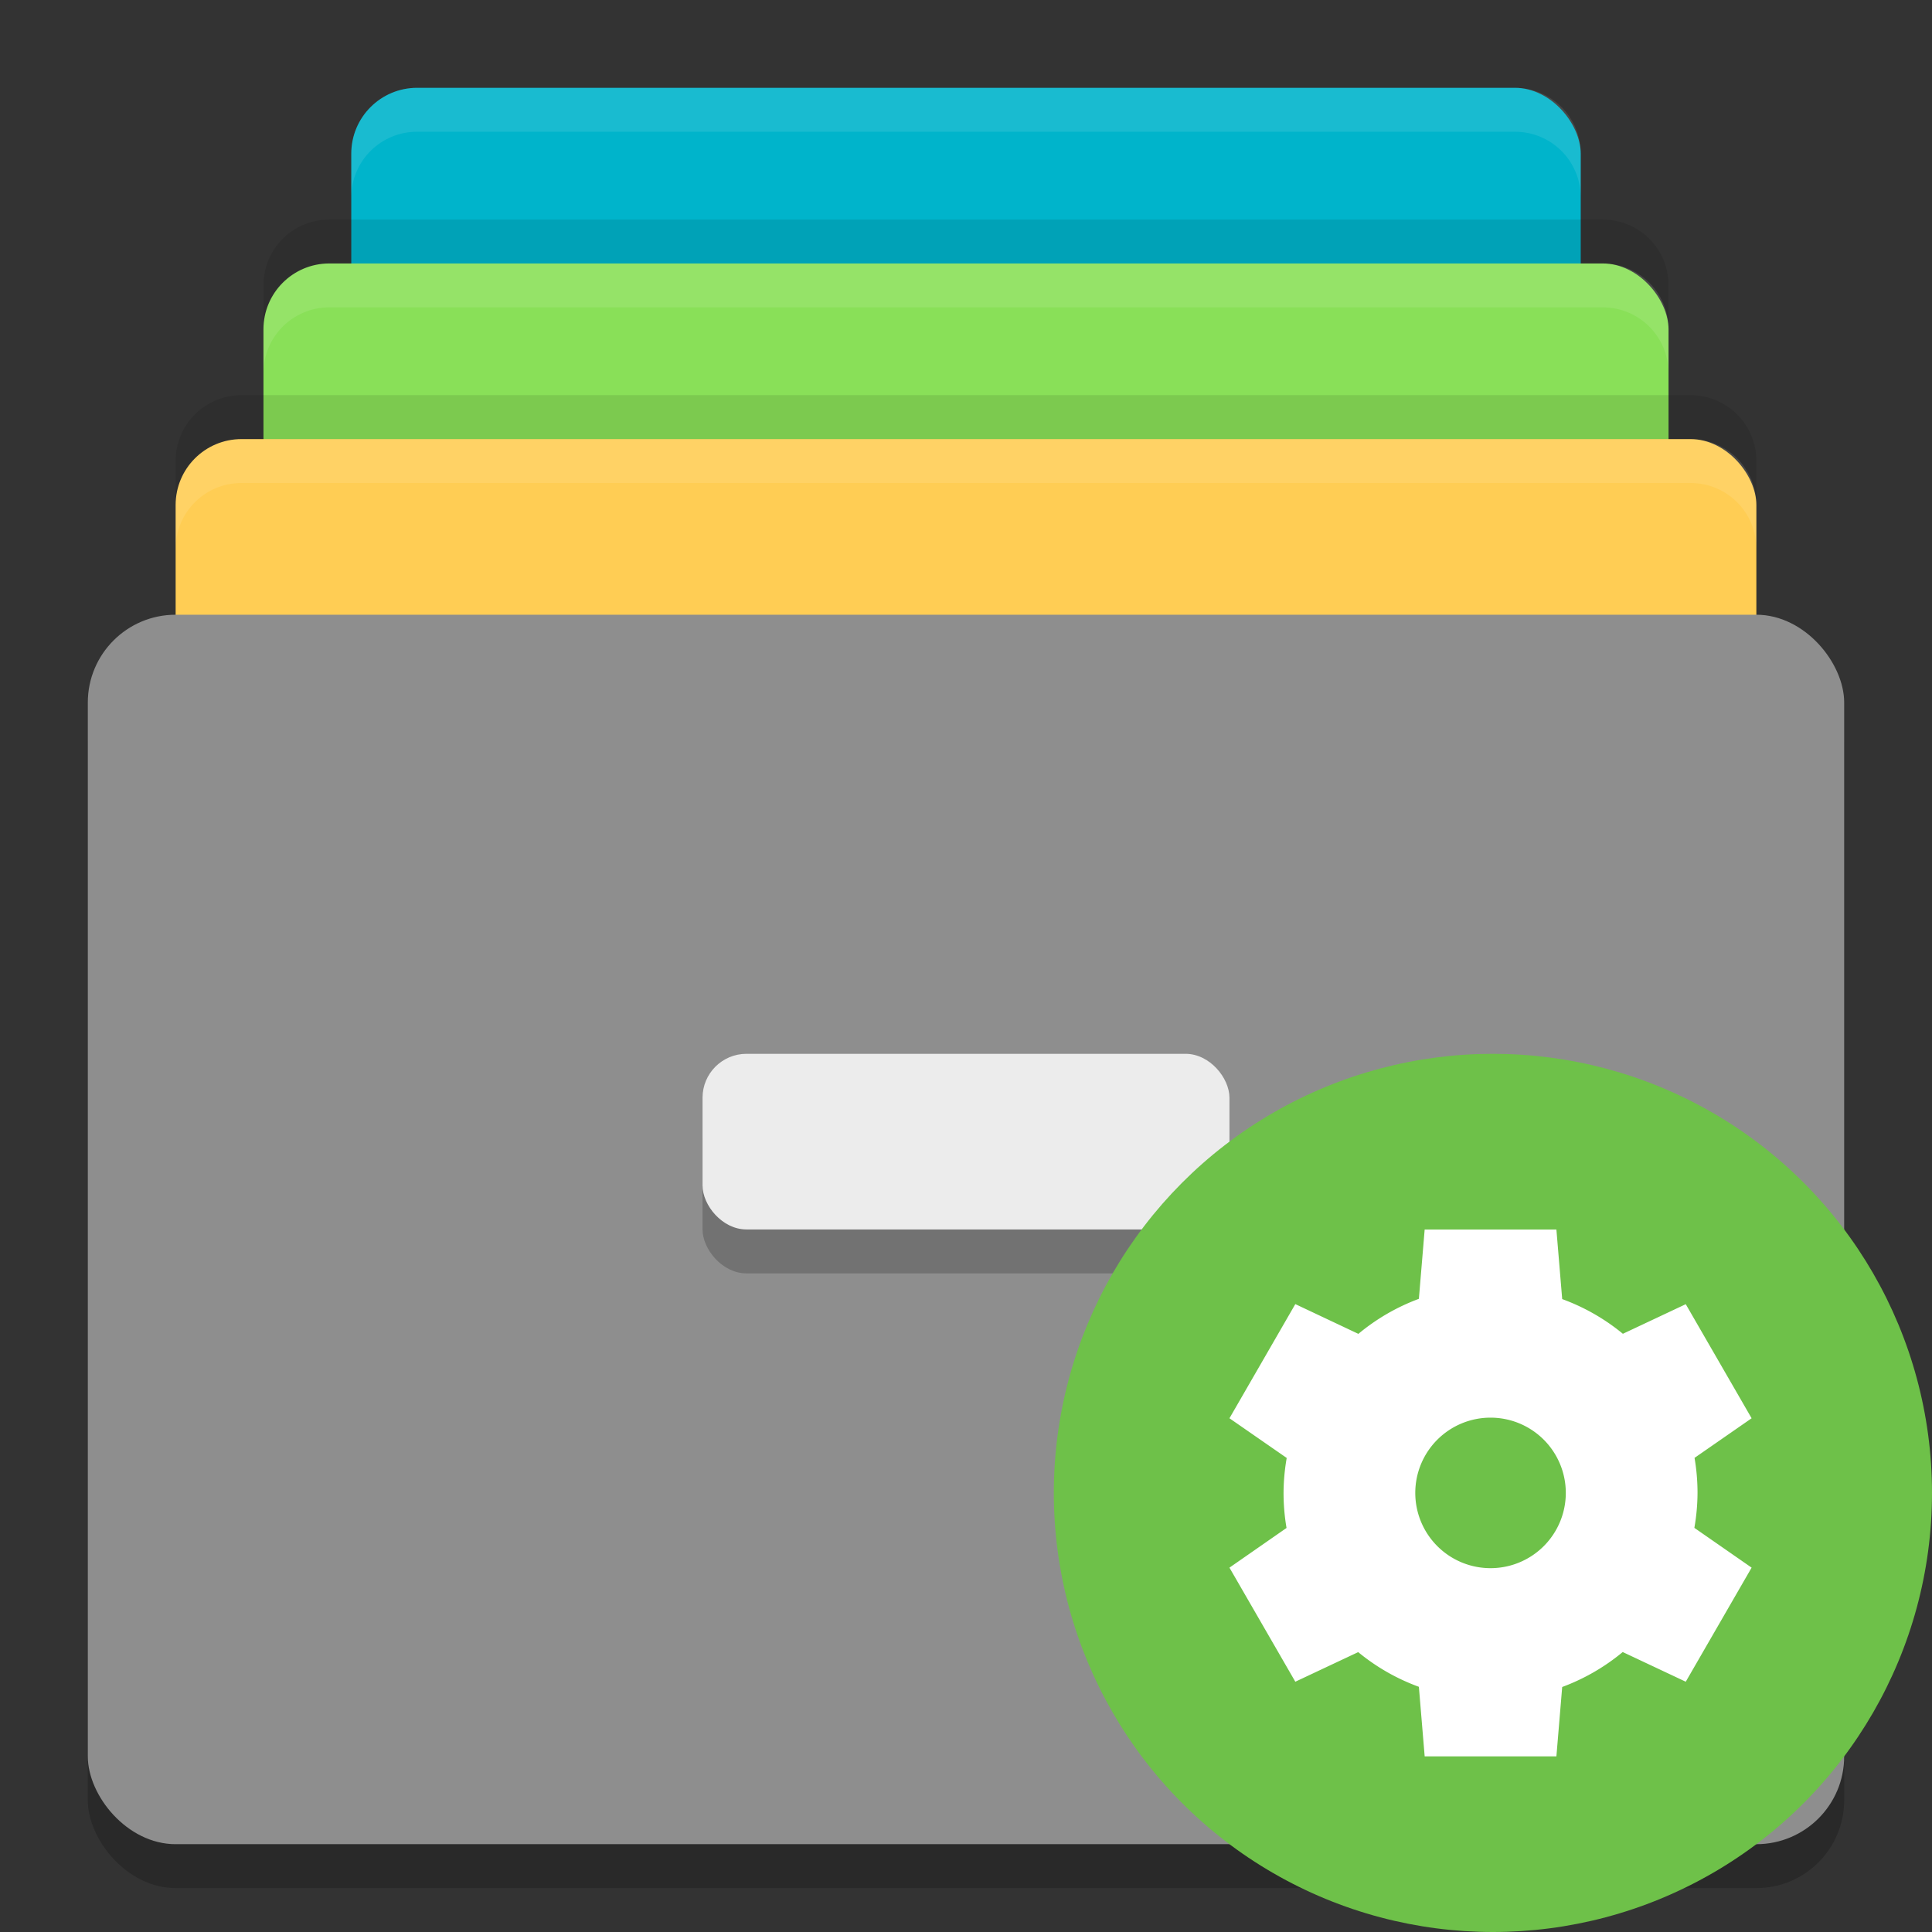 <svg xmlns="http://www.w3.org/2000/svg" width="22" height="22" version="1">
 <rect width="100%" height="100%" fill="#333333" stroke="none"/>
 <g transform="translate(-1,-1)">
  <g>
   <rect style="fill:#00b4cb" width="14" height="12" x="5" y="2" rx=".75" ry=".75"/>
   <rect style="fill:#89e058" width="16" height="12" x="4" y="4" rx=".75" ry=".75"/>
   <rect style="fill:#ffcd54" width="18" height="12" x="3" y="6" rx=".75" ry=".75"/>
   <rect style="opacity:0.2" width="20" height="14" x="2" y="8.5" rx="1" ry="1"/>
   <rect style="fill:#8e8e8e" width="20" height="14" x="2" y="8" rx="1" ry="1"/>
   <rect style="opacity:0.2" width="6" height="2" x="9" y="13.5" rx=".5" ry=".5"/>
   <rect style="fill:#ececec" width="6" height="2" x="9" y="13" rx=".5" ry=".5"/>
   <path style="opacity:0.1;fill:#ffffff" d="M 5.75,2 C 5.335,2 5,2.334 5,2.75 V 3.25 C 5,2.834 5.335,2.5 5.75,2.5 H 18.25 C 18.666,2.5 19,2.834 19,3.25 V 2.75 C 19,2.334 18.666,2 18.25,2 Z"/>
   <path style="opacity:0.1;fill:#ffffff" d="M 4.75,4 C 4.335,4 4,4.335 4,4.75 V 5.25 C 4,4.835 4.335,4.5 4.75,4.5 H 19.25 C 19.666,4.5 20,4.835 20,5.25 V 4.75 C 20,4.335 19.666,4 19.25,4 Z"/>
   <path style="opacity:0.1;fill:#ffffff" d="M 3.75,6 C 3.334,6 3,6.335 3,6.75 V 7.25 C 3,6.835 3.334,6.5 3.75,6.5 H 20.25 C 20.666,6.5 21,6.835 21,7.25 V 6.75 C 21,6.335 20.666,6 20.25,6 Z"/>
   <path style="opacity:0.1" d="M 4.75,3.5 C 4.335,3.5 4,3.834 4,4.25 V 4.75 C 4,4.335 4.335,4 4.75,4 H 19.25 C 19.666,4 20,4.335 20,4.75 V 4.25 C 20,3.834 19.666,3.5 19.25,3.5 Z"/>
   <path style="opacity:0.1" d="M 3.75,5.5 C 3.334,5.5 3,5.835 3,6.25 V 6.75 C 3,6.335 3.334,6 3.75,6 H 20.25 C 20.666,6 21,6.335 21,6.75 V 6.25 C 21,5.835 20.666,5.5 20.25,5.5 Z"/>
  </g>
  <g>
   <circle style="fill:#6ec149" cx="18" cy="18" r="5"/>
   <path style="fill:#ffffff" d="M 17.223,15 17.157,15.79 A 2.357,2.357 0 0 0 16.468,16.189 L 15.75,15.85 15,17.15 15.652,17.602 A 2.357,2.357 0 0 0 15.616,18 2.357,2.357 0 0 0 15.65,18.399 L 15,18.851 15.75,20.15 16.466,19.813 A 2.357,2.357 0 0 0 17.157,20.208 L 17.223,21 H 18.723 L 18.789,20.21 A 2.357,2.357 0 0 0 19.478,19.812 L 20.196,20.15 20.946,18.851 20.294,18.398 A 2.357,2.357 0 0 0 20.33,18 2.357,2.357 0 0 0 20.296,17.601 L 20.946,17.15 20.196,15.851 19.48,16.188 A 2.357,2.357 0 0 0 18.789,15.793 L 18.723,15.001 H 17.223 Z M 17.973,17.143 A 0.857,0.857 0 0 1 18.83,18 0.857,0.857 0 0 1 17.973,18.857 0.857,0.857 0 0 1 17.116,18 0.857,0.857 0 0 1 17.973,17.143 Z"/>
  </g>
 </g>
</svg>

